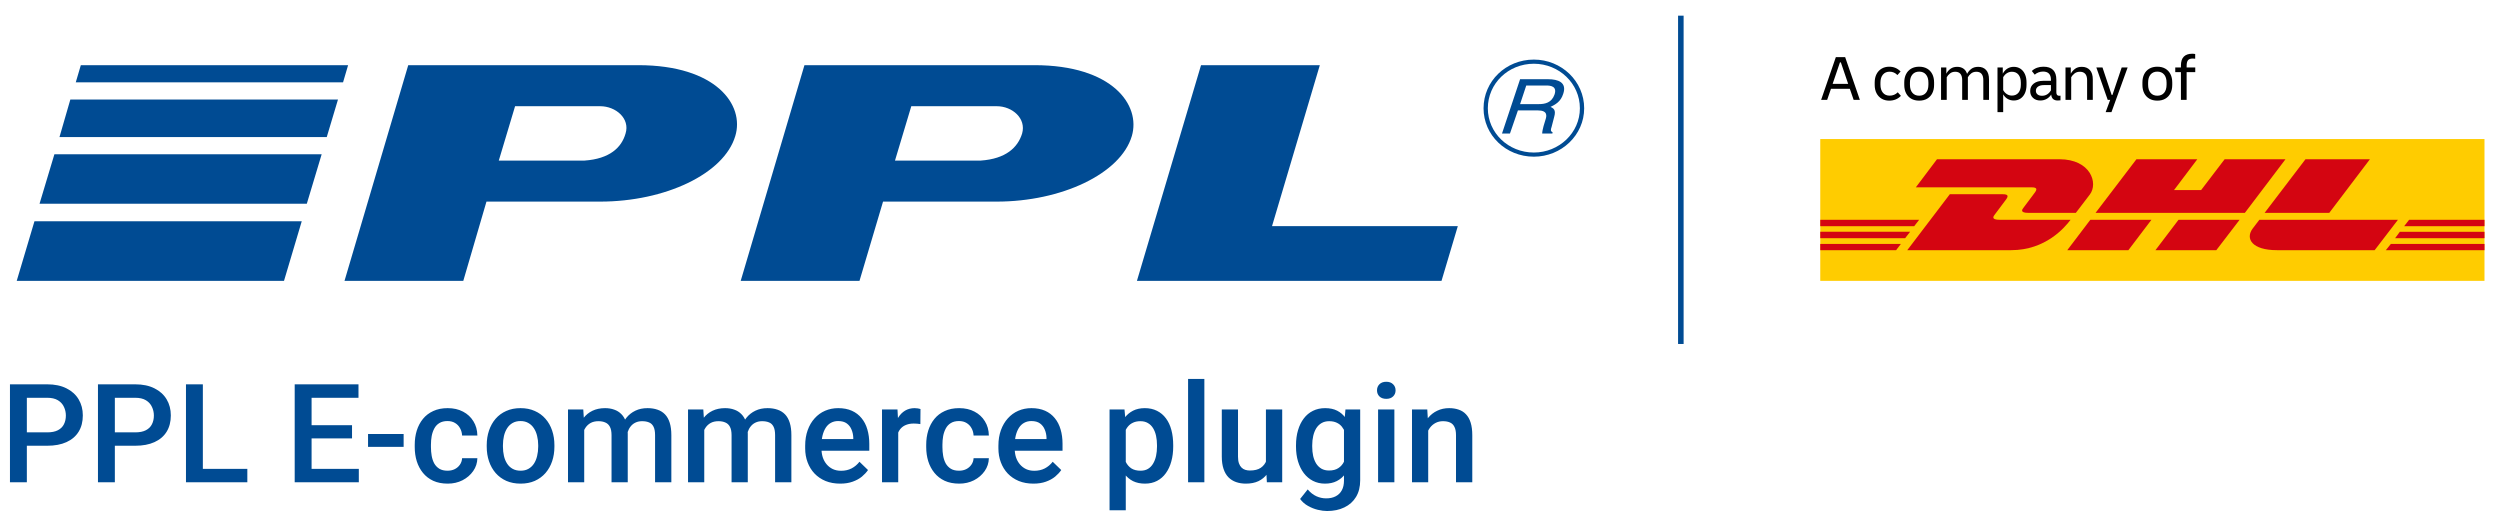 <svg width="254" height="52" viewBox="0 0 254 52" fill="none" xmlns="http://www.w3.org/2000/svg">
<path fill-rule="evenodd" clip-rule="evenodd" d="M148.114 22.977L146.458 28.535H115.512L122.025 6.621H134.094L129.237 22.977H148.114Z" fill="#004B93"/>
<path fill-rule="evenodd" clip-rule="evenodd" d="M59.397 16.314H50.677L52.332 10.791H60.98C62.562 10.791 64.034 12.038 63.555 13.57C63.151 14.995 61.937 16.136 59.397 16.314ZM64.843 6.621H41.477L35.002 28.535H47.07L49.425 20.483H60.98C67.566 20.483 73.565 17.668 74.705 13.819C75.661 10.685 72.791 6.621 64.843 6.621Z" fill="#004B93"/>
<path fill-rule="evenodd" clip-rule="evenodd" d="M99.651 16.314H90.931L92.587 10.791H101.271C102.853 10.791 104.288 12.038 103.846 13.57C103.405 14.995 102.19 16.136 99.651 16.314ZM105.097 6.621H81.732L75.256 28.535H87.325L89.717 20.483H101.271C107.821 20.483 113.854 17.668 114.995 13.819C115.916 10.685 113.046 6.621 105.097 6.621Z" fill="#004B93"/>
<path fill-rule="evenodd" clip-rule="evenodd" d="M28.855 28.535L30.658 22.478H3.502L1.699 28.535H28.855Z" fill="#004B93"/>
<path fill-rule="evenodd" clip-rule="evenodd" d="M33.198 13.926L34.339 10.114H7.146L6.043 13.926H33.198Z" fill="#004B93"/>
<path fill-rule="evenodd" clip-rule="evenodd" d="M31.173 20.697L32.682 15.673H5.527L4.018 20.697H31.173Z" fill="#004B93"/>
<path fill-rule="evenodd" clip-rule="evenodd" d="M34.853 8.368L35.368 6.621H8.212L7.697 8.368H34.853Z" fill="#004B93"/>
<path d="M155.839 15.497H155.841V15.919H155.839M152.526 14.183C153.369 14.994 154.538 15.497 155.839 15.497V15.919C154.419 15.918 153.142 15.37 152.219 14.481L152.526 14.183ZM151.164 11.005C151.164 12.247 151.683 13.371 152.526 14.183L152.219 14.481C151.296 13.592 150.729 12.363 150.729 11.005H151.164ZM151.164 11.004H150.729V11.003H151.164V11.004ZM152.526 7.796C151.683 8.612 151.164 9.744 151.164 11.004H150.729C150.729 9.628 151.296 8.39 152.218 7.497L152.526 7.796ZM155.84 6.476C154.539 6.477 153.369 6.978 152.526 7.796L152.218 7.497C153.141 6.604 154.419 6.055 155.84 6.054V6.476ZM155.841 6.476H155.84V6.054H155.841V6.476ZM155.841 6.476H155.84V6.054H155.841V6.476ZM159.141 7.795C158.294 6.978 157.124 6.477 155.841 6.476V6.054C157.243 6.055 158.521 6.604 159.448 7.496L159.141 7.795ZM160.516 11.004C160.516 9.744 159.989 8.612 159.141 7.795L159.448 7.496C160.375 8.39 160.952 9.628 160.952 11.004H160.516ZM160.516 11.004H160.952V11.005H160.516V11.004ZM159.142 14.182C159.989 13.37 160.516 12.247 160.516 11.005H160.952C160.952 12.363 160.375 13.592 159.448 14.48L159.142 14.182ZM155.841 15.497C157.125 15.497 158.294 14.994 159.142 14.182L159.448 14.48C158.521 15.37 157.243 15.918 155.841 15.919V15.497Z" fill="#004B93"/>
<path fill-rule="evenodd" clip-rule="evenodd" d="M154.441 10.577H156.355C156.98 10.577 157.642 10.435 157.937 9.614C158.23 8.76 157.532 8.689 157.126 8.689H155.067L154.441 10.577ZM153.411 13.57H152.602L154.441 8.047H157.275C158.305 8.047 159.225 8.368 158.82 9.544C158.562 10.363 157.974 10.647 157.532 10.862C157.826 11.005 158.121 11.147 157.9 11.896L157.642 12.893C157.532 13.214 157.532 13.32 157.753 13.463L157.716 13.57H156.686C156.686 13.214 156.942 12.394 157.016 12.18C157.164 11.753 157.238 11.218 156.245 11.218H154.22L153.411 13.57Z" fill="#004B93"/>
<path d="M252.424 14.127H184.938V28.535H252.424V14.127Z" fill="#FFCC00"/>
<path fill-rule="evenodd" clip-rule="evenodd" d="M196.799 16.179L194.648 19.033H206.413C206.992 19.033 206.992 19.244 206.701 19.616C206.413 20.015 205.905 20.693 205.614 21.068C205.445 21.278 205.179 21.628 206.099 21.628H210.905C210.905 21.628 211.677 20.624 212.33 19.758C213.2 18.612 212.403 16.179 209.237 16.179H196.799Z" fill="#D40511"/>
<path fill-rule="evenodd" clip-rule="evenodd" d="M193.779 25.417L198.103 19.733H203.488C204.068 19.733 204.068 19.945 203.778 20.318C203.488 20.716 202.981 21.371 202.691 21.769C202.523 21.98 202.257 22.33 203.175 22.33H210.371C209.767 23.125 207.836 25.417 204.334 25.417L193.779 25.417Z" fill="#D40511"/>
<path fill-rule="evenodd" clip-rule="evenodd" d="M218.586 22.329L216.243 25.417H210.035L212.379 22.329H218.586Z" fill="#D40511"/>
<path fill-rule="evenodd" clip-rule="evenodd" d="M232.206 16.179H226.023L223.633 19.313H220.879L223.246 16.179H217.062L212.908 21.628H228.076L232.206 16.179Z" fill="#D40511"/>
<path fill-rule="evenodd" clip-rule="evenodd" d="M184.939 23.547H194.069L193.561 24.201H184.939" fill="#D40511"/>
<path fill-rule="evenodd" clip-rule="evenodd" d="M184.939 22.329H194.988L194.479 22.985H184.939" fill="#D40511"/>
<path fill-rule="evenodd" clip-rule="evenodd" d="M184.939 24.786H193.127L192.645 25.418H184.939" fill="#D40511"/>
<path fill-rule="evenodd" clip-rule="evenodd" d="M227.545 22.329L225.178 25.417H218.994L221.338 22.329H227.545Z" fill="#D40511"/>
<path fill-rule="evenodd" clip-rule="evenodd" d="M252.424 24.202H243.342L243.825 23.548H252.424" fill="#D40511"/>
<path fill-rule="evenodd" clip-rule="evenodd" d="M252.425 25.417H242.4L242.909 24.786H252.425" fill="#D40511"/>
<path fill-rule="evenodd" clip-rule="evenodd" d="M244.768 22.329H252.424V22.985H244.26L244.768 22.329Z" fill="#D40511"/>
<path fill-rule="evenodd" clip-rule="evenodd" d="M240.783 16.179L236.653 21.628H230.084L234.237 16.179H240.783Z" fill="#D40511"/>
<path fill-rule="evenodd" clip-rule="evenodd" d="M243.632 22.329L241.265 25.417H231.338C228.802 25.417 228.101 24.249 228.874 23.219C229.091 22.939 229.551 22.329 229.551 22.329H243.632Z" fill="#D40511"/>
<path d="M185.027 10.146L186.522 5.803H187.467L188.962 10.146H188.33L187.942 9.02H186.026L185.639 10.146H185.027ZM186.937 6.342L186.196 8.52H187.773L187.032 6.342H186.937Z" fill="black"/>
<path d="M191.943 10.225C191.649 10.225 191.391 10.158 191.169 10.024C190.947 9.89 190.775 9.704 190.652 9.465C190.53 9.226 190.469 8.946 190.469 8.626V8.376C190.469 8.055 190.53 7.776 190.652 7.537C190.775 7.298 190.947 7.111 191.169 6.977C191.391 6.844 191.649 6.777 191.943 6.777C192.401 6.777 192.786 6.939 193.099 7.264L192.779 7.625C192.557 7.397 192.292 7.283 191.984 7.283C191.694 7.283 191.467 7.383 191.301 7.583C191.136 7.782 191.053 8.053 191.053 8.395V8.606C191.053 8.948 191.136 9.219 191.301 9.419C191.467 9.618 191.694 9.718 191.984 9.718C192.315 9.718 192.591 9.604 192.813 9.376L193.132 9.738C192.824 10.062 192.428 10.225 191.943 10.225Z" fill="black"/>
<path d="M194.988 10.225C194.671 10.225 194.399 10.158 194.173 10.024C193.946 9.89 193.773 9.704 193.653 9.465C193.533 9.226 193.473 8.946 193.473 8.626V8.376C193.473 8.055 193.533 7.776 193.653 7.537C193.773 7.298 193.946 7.111 194.173 6.977C194.399 6.844 194.671 6.777 194.988 6.777C195.305 6.777 195.577 6.844 195.803 6.977C196.03 7.111 196.203 7.298 196.323 7.537C196.443 7.776 196.503 8.055 196.503 8.376V8.626C196.503 8.946 196.443 9.226 196.323 9.465C196.203 9.704 196.03 9.89 195.803 10.024C195.577 10.158 195.305 10.225 194.988 10.225ZM194.988 9.724C195.278 9.724 195.507 9.627 195.674 9.432C195.842 9.236 195.926 8.961 195.926 8.606V8.395C195.926 8.04 195.842 7.765 195.674 7.57C195.507 7.374 195.278 7.277 194.988 7.277C194.698 7.277 194.469 7.374 194.302 7.57C194.134 7.765 194.05 8.04 194.05 8.395V8.606C194.05 8.961 194.134 9.236 194.302 9.432C194.469 9.627 194.698 9.724 194.988 9.724Z" fill="black"/>
<path d="M197.211 10.146V6.856H197.748V7.487C197.847 7.29 197.988 7.124 198.169 6.991C198.35 6.857 198.579 6.79 198.855 6.79C199.1 6.79 199.309 6.85 199.484 6.971C199.658 7.091 199.782 7.27 199.854 7.507C199.958 7.31 200.101 7.141 200.282 7C200.463 6.86 200.699 6.79 200.989 6.79C201.324 6.79 201.59 6.897 201.787 7.112C201.984 7.327 202.083 7.648 202.083 8.073V10.146H201.505V8.145C201.505 7.86 201.445 7.646 201.325 7.504C201.205 7.361 201.032 7.29 200.805 7.29C200.592 7.29 200.413 7.347 200.269 7.461C200.124 7.575 200.013 7.704 199.936 7.849V10.146H199.358V8.145C199.358 7.86 199.298 7.646 199.178 7.504C199.058 7.361 198.885 7.29 198.658 7.29C198.445 7.29 198.266 7.347 198.121 7.461C197.976 7.575 197.865 7.704 197.788 7.849V10.146H197.211Z" fill="black"/>
<path d="M202.945 11.396V6.856H203.482V7.487C203.6 7.264 203.755 7.091 203.947 6.971C204.14 6.85 204.359 6.79 204.603 6.79C204.861 6.79 205.088 6.856 205.283 6.987C205.477 7.119 205.628 7.303 205.735 7.54C205.841 7.777 205.894 8.055 205.894 8.376V8.626C205.894 8.946 205.841 9.224 205.735 9.461C205.628 9.698 205.477 9.882 205.283 10.014C205.088 10.146 204.861 10.211 204.603 10.211C204.372 10.211 204.164 10.158 203.978 10.05C203.792 9.943 203.641 9.788 203.523 9.586V11.396H202.945ZM204.413 7.29C204.227 7.29 204.056 7.339 203.9 7.438C203.744 7.537 203.618 7.674 203.523 7.849V9.152C203.618 9.328 203.744 9.465 203.9 9.563C204.056 9.662 204.227 9.711 204.413 9.711C204.694 9.711 204.915 9.614 205.076 9.419C205.236 9.223 205.317 8.952 205.317 8.606V8.395C205.317 8.049 205.236 7.778 205.076 7.583C204.915 7.388 204.694 7.29 204.413 7.29Z" fill="black"/>
<path d="M207.294 10.211C206.99 10.211 206.743 10.123 206.553 9.945C206.363 9.767 206.268 9.536 206.268 9.251C206.268 8.931 206.388 8.677 206.628 8.491C206.868 8.304 207.194 8.211 207.606 8.211H208.374V8.106C208.374 7.549 208.107 7.27 207.572 7.27C207.418 7.27 207.267 7.298 207.117 7.352C206.968 7.407 206.838 7.485 206.73 7.586L206.431 7.211C206.743 6.921 207.137 6.777 207.613 6.777C208.487 6.777 208.925 7.22 208.925 8.106V9.382C208.925 9.615 209.02 9.731 209.21 9.731C209.228 9.731 209.247 9.73 209.268 9.728C209.288 9.726 209.314 9.722 209.346 9.718V10.192C209.269 10.205 209.176 10.211 209.067 10.211C208.659 10.211 208.437 10.01 208.401 9.606C208.279 9.799 208.123 9.948 207.932 10.053C207.742 10.159 207.529 10.211 207.294 10.211ZM207.464 9.731C207.853 9.731 208.157 9.547 208.374 9.178V8.645H207.661C207.407 8.645 207.208 8.697 207.063 8.8C206.918 8.903 206.845 9.045 206.845 9.224C206.845 9.378 206.901 9.501 207.012 9.593C207.123 9.685 207.273 9.731 207.464 9.731Z" fill="black"/>
<path d="M209.855 10.146V6.856H210.392V7.487C210.496 7.294 210.639 7.13 210.82 6.994C211.001 6.858 211.232 6.79 211.513 6.79C211.853 6.79 212.124 6.897 212.325 7.112C212.527 7.327 212.628 7.648 212.628 8.073V10.146H212.05V8.145C212.05 7.86 211.987 7.646 211.86 7.504C211.733 7.361 211.554 7.29 211.323 7.29C211.106 7.29 210.923 7.347 210.776 7.461C210.629 7.575 210.514 7.704 210.433 7.849V10.146L209.855 10.146Z" fill="black"/>
<path d="M213.933 11.396L214.395 10.146H214.143L212.988 6.855H213.613L214.544 9.645H214.626L215.564 6.855H216.168L214.524 11.396H213.933Z" fill="black"/>
<path d="M219.185 10.225C218.868 10.225 218.596 10.158 218.37 10.024C218.143 9.89 217.97 9.704 217.85 9.465C217.73 9.226 217.67 8.946 217.67 8.626V8.376C217.67 8.055 217.73 7.776 217.85 7.537C217.97 7.298 218.143 7.111 218.37 6.977C218.596 6.844 218.868 6.777 219.185 6.777C219.502 6.777 219.774 6.844 220.001 6.977C220.227 7.111 220.4 7.298 220.52 7.537C220.64 7.776 220.701 8.055 220.701 8.376V8.626C220.701 8.946 220.64 9.226 220.52 9.465C220.4 9.704 220.227 9.89 220.001 10.024C219.774 10.158 219.502 10.225 219.185 10.225ZM219.185 9.724C219.475 9.724 219.704 9.627 219.872 9.432C220.039 9.236 220.123 8.961 220.123 8.606V8.395C220.123 8.04 220.039 7.765 219.872 7.57C219.704 7.374 219.475 7.277 219.185 7.277C218.895 7.277 218.666 7.374 218.499 7.57C218.331 7.765 218.248 8.04 218.248 8.395V8.606C218.248 8.961 218.331 9.236 218.499 9.432C218.666 9.627 218.895 9.724 219.185 9.724Z" fill="black"/>
<path d="M221.583 10.146V7.329H221.006V6.855H221.583V6.665C221.583 6.248 221.682 5.943 221.879 5.75C222.076 5.557 222.356 5.46 222.718 5.46C222.782 5.46 222.839 5.463 222.892 5.467C222.944 5.471 222.99 5.478 223.031 5.487V5.967C222.931 5.954 222.85 5.947 222.786 5.947C222.551 5.947 222.387 6.007 222.297 6.125C222.206 6.243 222.161 6.43 222.161 6.684V6.855H223.038V7.329H222.161V10.146H221.583Z" fill="black"/>
<path d="M171.055 1.592H170.492V34.948H171.055V1.592Z" fill="#004B93"/>
<path d="M4.792 45.288H2.201V43.928H4.792C5.243 43.928 5.608 43.855 5.886 43.709C6.164 43.563 6.367 43.363 6.494 43.107C6.626 42.848 6.692 42.551 6.692 42.219C6.692 41.904 6.626 41.61 6.494 41.337C6.367 41.059 6.164 40.836 5.886 40.667C5.608 40.498 5.243 40.414 4.792 40.414H2.728V49H1.012V39.047H4.792C5.562 39.047 6.216 39.184 6.754 39.457C7.296 39.726 7.709 40.1 7.991 40.578C8.274 41.052 8.415 41.594 8.415 42.205C8.415 42.848 8.274 43.399 7.991 43.859C7.709 44.32 7.296 44.673 6.754 44.919C6.216 45.165 5.562 45.288 4.792 45.288ZM13.733 45.288H11.143V43.928H13.733C14.185 43.928 14.549 43.855 14.827 43.709C15.105 43.563 15.308 43.363 15.435 43.107C15.568 42.848 15.634 42.551 15.634 42.219C15.634 41.904 15.568 41.61 15.435 41.337C15.308 41.059 15.105 40.836 14.827 40.667C14.549 40.498 14.185 40.414 13.733 40.414H11.669V49H9.953V39.047H13.733C14.504 39.047 15.158 39.184 15.695 39.457C16.238 39.726 16.65 40.1 16.933 40.578C17.215 41.052 17.356 41.594 17.356 42.205C17.356 42.848 17.215 43.399 16.933 43.859C16.65 44.32 16.238 44.673 15.695 44.919C15.158 45.165 14.504 45.288 13.733 45.288ZM25.129 47.64V49H20.132V47.64H25.129ZM20.61 39.047V49H18.895V39.047H20.61ZM36.456 47.64V49H31.172V47.64H36.456ZM31.657 39.047V49H29.941V39.047H31.657ZM35.766 43.203V44.543H31.172V43.203H35.766ZM36.422 39.047V40.414H31.172V39.047H36.422ZM41.009 44.092V45.404H37.393V44.092H41.009ZM45.473 47.824C45.742 47.824 45.983 47.772 46.197 47.667C46.416 47.558 46.592 47.407 46.724 47.216C46.86 47.024 46.935 46.803 46.949 46.553H48.501C48.492 47.031 48.351 47.467 48.077 47.858C47.804 48.25 47.441 48.562 46.99 48.795C46.539 49.023 46.04 49.137 45.493 49.137C44.928 49.137 44.436 49.041 44.017 48.85C43.597 48.654 43.249 48.385 42.971 48.043C42.693 47.701 42.483 47.307 42.342 46.86C42.205 46.414 42.137 45.935 42.137 45.425V45.185C42.137 44.675 42.205 44.197 42.342 43.75C42.483 43.299 42.693 42.902 42.971 42.56C43.249 42.219 43.597 41.952 44.017 41.761C44.436 41.565 44.926 41.467 45.486 41.467C46.079 41.467 46.598 41.585 47.045 41.822C47.492 42.055 47.842 42.38 48.098 42.8C48.357 43.215 48.492 43.698 48.501 44.249H46.949C46.935 43.976 46.867 43.73 46.744 43.511C46.626 43.287 46.457 43.11 46.238 42.977C46.024 42.845 45.767 42.779 45.466 42.779C45.133 42.779 44.857 42.848 44.639 42.984C44.42 43.117 44.249 43.299 44.126 43.531C44.003 43.759 43.914 44.017 43.859 44.304C43.809 44.586 43.784 44.88 43.784 45.185V45.425C43.784 45.73 43.809 46.026 43.859 46.313C43.91 46.601 43.996 46.858 44.119 47.086C44.247 47.309 44.42 47.489 44.639 47.626C44.857 47.758 45.135 47.824 45.473 47.824ZM49.451 45.384V45.227C49.451 44.693 49.529 44.199 49.684 43.743C49.839 43.283 50.062 42.884 50.353 42.547C50.65 42.205 51.01 41.941 51.434 41.754C51.862 41.562 52.345 41.467 52.883 41.467C53.425 41.467 53.908 41.562 54.332 41.754C54.76 41.941 55.123 42.205 55.419 42.547C55.715 42.884 55.941 43.283 56.096 43.743C56.251 44.199 56.328 44.693 56.328 45.227V45.384C56.328 45.917 56.251 46.411 56.096 46.867C55.941 47.323 55.715 47.722 55.419 48.063C55.123 48.401 54.763 48.665 54.339 48.856C53.915 49.043 53.434 49.137 52.897 49.137C52.354 49.137 51.869 49.043 51.44 48.856C51.017 48.665 50.657 48.401 50.36 48.063C50.064 47.722 49.839 47.323 49.684 46.867C49.529 46.411 49.451 45.917 49.451 45.384ZM51.099 45.227V45.384C51.099 45.717 51.133 46.031 51.201 46.327C51.27 46.623 51.377 46.883 51.523 47.106C51.668 47.33 51.855 47.505 52.083 47.633C52.311 47.76 52.582 47.824 52.897 47.824C53.202 47.824 53.466 47.76 53.69 47.633C53.917 47.505 54.104 47.33 54.25 47.106C54.396 46.883 54.503 46.623 54.571 46.327C54.644 46.031 54.681 45.717 54.681 45.384V45.227C54.681 44.898 54.644 44.589 54.571 44.297C54.503 44.001 54.394 43.739 54.243 43.511C54.097 43.283 53.91 43.105 53.683 42.977C53.459 42.845 53.193 42.779 52.883 42.779C52.573 42.779 52.304 42.845 52.076 42.977C51.853 43.105 51.668 43.283 51.523 43.511C51.377 43.739 51.27 44.001 51.201 44.297C51.133 44.589 51.099 44.898 51.099 45.227ZM59.356 43.107V49H57.709V41.603H59.261L59.356 43.107ZM59.09 45.028L58.529 45.022C58.529 44.511 58.593 44.039 58.721 43.606C58.848 43.173 59.035 42.797 59.281 42.478C59.527 42.155 59.833 41.907 60.197 41.733C60.566 41.556 60.992 41.467 61.476 41.467C61.813 41.467 62.12 41.517 62.398 41.617C62.681 41.713 62.925 41.866 63.13 42.075C63.34 42.285 63.499 42.554 63.608 42.882C63.722 43.21 63.779 43.606 63.779 44.071V49H62.132V44.215C62.132 43.855 62.077 43.572 61.968 43.367C61.863 43.162 61.71 43.016 61.51 42.93C61.314 42.839 61.079 42.793 60.806 42.793C60.496 42.793 60.231 42.852 60.013 42.971C59.798 43.089 59.623 43.251 59.486 43.456C59.35 43.661 59.249 43.898 59.185 44.167C59.122 44.436 59.09 44.723 59.09 45.028ZM63.677 44.591L62.904 44.762C62.904 44.315 62.966 43.894 63.089 43.497C63.217 43.096 63.401 42.745 63.643 42.444C63.889 42.139 64.192 41.9 64.552 41.727C64.912 41.553 65.324 41.467 65.789 41.467C66.167 41.467 66.505 41.519 66.801 41.624C67.102 41.724 67.357 41.884 67.566 42.102C67.776 42.321 67.936 42.606 68.045 42.957C68.154 43.303 68.209 43.723 68.209 44.215V49H66.555V44.208C66.555 43.834 66.5 43.545 66.391 43.34C66.286 43.135 66.135 42.993 65.939 42.916C65.743 42.834 65.509 42.793 65.235 42.793C64.98 42.793 64.755 42.841 64.559 42.937C64.367 43.028 64.205 43.158 64.073 43.326C63.941 43.49 63.841 43.679 63.773 43.894C63.709 44.108 63.677 44.34 63.677 44.591ZM71.552 43.107V49H69.904V41.603H71.456L71.552 43.107ZM71.285 45.028L70.725 45.022C70.725 44.511 70.788 44.039 70.916 43.606C71.044 43.173 71.231 42.797 71.477 42.478C71.723 42.155 72.028 41.907 72.393 41.733C72.762 41.556 73.188 41.467 73.671 41.467C74.008 41.467 74.316 41.517 74.594 41.617C74.876 41.713 75.12 41.866 75.325 42.075C75.535 42.285 75.694 42.554 75.804 42.882C75.918 43.21 75.975 43.606 75.975 44.071V49H74.327V44.215C74.327 43.855 74.272 43.572 74.163 43.367C74.058 43.162 73.906 43.016 73.705 42.93C73.509 42.839 73.274 42.793 73.001 42.793C72.691 42.793 72.427 42.852 72.208 42.971C71.994 43.089 71.818 43.251 71.682 43.456C71.545 43.661 71.445 43.898 71.381 44.167C71.317 44.436 71.285 44.723 71.285 45.028ZM75.872 44.591L75.1 44.762C75.1 44.315 75.161 43.894 75.284 43.497C75.412 43.096 75.596 42.745 75.838 42.444C76.084 42.139 76.387 41.9 76.747 41.727C77.107 41.553 77.519 41.467 77.984 41.467C78.363 41.467 78.7 41.519 78.996 41.624C79.297 41.724 79.552 41.884 79.762 42.102C79.971 42.321 80.131 42.606 80.24 42.957C80.35 43.303 80.404 43.723 80.404 44.215V49H78.75V44.208C78.75 43.834 78.695 43.545 78.586 43.34C78.481 43.135 78.331 42.993 78.135 42.916C77.939 42.834 77.704 42.793 77.431 42.793C77.175 42.793 76.95 42.841 76.754 42.937C76.562 43.028 76.401 43.158 76.269 43.326C76.136 43.49 76.036 43.679 75.968 43.894C75.904 44.108 75.872 44.34 75.872 44.591ZM85.36 49.137C84.814 49.137 84.319 49.048 83.877 48.87C83.439 48.688 83.066 48.435 82.756 48.111C82.451 47.788 82.216 47.407 82.052 46.97C81.888 46.532 81.806 46.06 81.806 45.555V45.281C81.806 44.703 81.89 44.178 82.059 43.709C82.227 43.24 82.462 42.839 82.763 42.506C83.064 42.169 83.419 41.911 83.829 41.733C84.239 41.556 84.684 41.467 85.162 41.467C85.691 41.467 86.153 41.556 86.55 41.733C86.946 41.911 87.274 42.162 87.534 42.485C87.799 42.804 87.995 43.185 88.122 43.627C88.254 44.069 88.32 44.557 88.32 45.09V45.794H82.606V44.611H86.693V44.481C86.684 44.185 86.625 43.907 86.516 43.648C86.411 43.388 86.249 43.178 86.03 43.019C85.811 42.859 85.52 42.779 85.155 42.779C84.882 42.779 84.638 42.839 84.424 42.957C84.214 43.071 84.039 43.237 83.897 43.456C83.756 43.675 83.647 43.939 83.569 44.249C83.496 44.554 83.46 44.898 83.46 45.281V45.555C83.46 45.878 83.503 46.179 83.59 46.457C83.681 46.73 83.813 46.97 83.986 47.175C84.159 47.38 84.369 47.542 84.615 47.66C84.861 47.774 85.142 47.831 85.456 47.831C85.853 47.831 86.206 47.751 86.516 47.592C86.826 47.432 87.094 47.207 87.322 46.915L88.19 47.756C88.031 47.988 87.824 48.212 87.568 48.426C87.313 48.635 87.001 48.806 86.632 48.938C86.267 49.071 85.843 49.137 85.36 49.137ZM91.26 43.012V49H89.612V41.603H91.185L91.26 43.012ZM93.522 41.556L93.509 43.087C93.409 43.069 93.299 43.055 93.181 43.046C93.067 43.037 92.953 43.032 92.839 43.032C92.556 43.032 92.308 43.073 92.094 43.155C91.88 43.233 91.7 43.347 91.554 43.497C91.412 43.643 91.303 43.821 91.226 44.03C91.148 44.24 91.103 44.475 91.089 44.734L90.713 44.762C90.713 44.297 90.758 43.866 90.85 43.47C90.941 43.073 91.078 42.725 91.26 42.424C91.447 42.123 91.679 41.888 91.957 41.72C92.24 41.551 92.565 41.467 92.935 41.467C93.035 41.467 93.142 41.476 93.256 41.494C93.374 41.512 93.463 41.533 93.522 41.556ZM97.439 47.824C97.708 47.824 97.95 47.772 98.164 47.667C98.383 47.558 98.558 47.407 98.69 47.216C98.827 47.024 98.902 46.803 98.916 46.553H100.468C100.459 47.031 100.317 47.467 100.044 47.858C99.77 48.25 99.408 48.562 98.957 48.795C98.506 49.023 98.007 49.137 97.46 49.137C96.895 49.137 96.403 49.041 95.983 48.85C95.564 48.654 95.216 48.385 94.938 48.043C94.659 47.701 94.45 47.307 94.309 46.86C94.172 46.414 94.103 45.935 94.103 45.425V45.185C94.103 44.675 94.172 44.197 94.309 43.75C94.45 43.299 94.659 42.902 94.938 42.56C95.216 42.219 95.564 41.952 95.983 41.761C96.403 41.565 96.893 41.467 97.453 41.467C98.046 41.467 98.565 41.585 99.012 41.822C99.458 42.055 99.809 42.38 100.064 42.8C100.324 43.215 100.459 43.698 100.468 44.249H98.916C98.902 43.976 98.834 43.73 98.711 43.511C98.592 43.287 98.424 43.11 98.205 42.977C97.991 42.845 97.733 42.779 97.433 42.779C97.1 42.779 96.824 42.848 96.606 42.984C96.387 43.117 96.216 43.299 96.093 43.531C95.97 43.759 95.881 44.017 95.826 44.304C95.776 44.586 95.751 44.88 95.751 45.185V45.425C95.751 45.73 95.776 46.026 95.826 46.313C95.876 46.601 95.963 46.858 96.086 47.086C96.213 47.309 96.387 47.489 96.606 47.626C96.824 47.758 97.102 47.824 97.439 47.824ZM104.993 49.137C104.446 49.137 103.952 49.048 103.51 48.87C103.072 48.688 102.699 48.435 102.389 48.111C102.083 47.788 101.849 47.407 101.685 46.97C101.521 46.532 101.438 46.06 101.438 45.555V45.281C101.438 44.703 101.523 44.178 101.691 43.709C101.86 43.24 102.095 42.839 102.396 42.506C102.696 42.169 103.052 41.911 103.462 41.733C103.872 41.556 104.316 41.467 104.795 41.467C105.324 41.467 105.786 41.556 106.183 41.733C106.579 41.911 106.907 42.162 107.167 42.485C107.431 42.804 107.627 43.185 107.755 43.627C107.887 44.069 107.953 44.557 107.953 45.09V45.794H102.238V44.611H106.326V44.481C106.317 44.185 106.258 43.907 106.148 43.648C106.044 43.388 105.882 43.178 105.663 43.019C105.444 42.859 105.153 42.779 104.788 42.779C104.515 42.779 104.271 42.839 104.057 42.957C103.847 43.071 103.672 43.237 103.53 43.456C103.389 43.675 103.28 43.939 103.202 44.249C103.129 44.554 103.093 44.898 103.093 45.281V45.555C103.093 45.878 103.136 46.179 103.223 46.457C103.314 46.73 103.446 46.97 103.619 47.175C103.792 47.38 104.002 47.542 104.248 47.66C104.494 47.774 104.774 47.831 105.089 47.831C105.485 47.831 105.839 47.751 106.148 47.592C106.458 47.432 106.727 47.207 106.955 46.915L107.823 47.756C107.664 47.988 107.456 48.212 107.201 48.426C106.946 48.635 106.634 48.806 106.265 48.938C105.9 49.071 105.476 49.137 104.993 49.137ZM114.379 43.025V51.844H112.731V41.603H114.249L114.379 43.025ZM119.198 45.233V45.377C119.198 45.915 119.134 46.414 119.007 46.874C118.884 47.33 118.699 47.728 118.453 48.07C118.212 48.408 117.913 48.67 117.558 48.856C117.202 49.043 116.792 49.137 116.327 49.137C115.867 49.137 115.464 49.052 115.117 48.884C114.775 48.711 114.486 48.467 114.249 48.152C114.012 47.838 113.821 47.469 113.675 47.045C113.534 46.617 113.433 46.147 113.374 45.637V45.083C113.433 44.541 113.534 44.048 113.675 43.606C113.821 43.164 114.012 42.784 114.249 42.465C114.486 42.146 114.775 41.9 115.117 41.727C115.459 41.553 115.858 41.467 116.313 41.467C116.778 41.467 117.191 41.558 117.551 41.74C117.911 41.918 118.214 42.173 118.46 42.506C118.706 42.834 118.891 43.23 119.014 43.695C119.137 44.156 119.198 44.668 119.198 45.233ZM117.551 45.377V45.233C117.551 44.892 117.519 44.575 117.455 44.283C117.391 43.987 117.291 43.727 117.154 43.504C117.018 43.281 116.842 43.107 116.628 42.984C116.418 42.857 116.165 42.793 115.869 42.793C115.577 42.793 115.327 42.843 115.117 42.943C114.908 43.039 114.732 43.173 114.591 43.347C114.45 43.52 114.34 43.723 114.263 43.955C114.185 44.183 114.131 44.431 114.099 44.7V46.026C114.153 46.355 114.247 46.655 114.379 46.929C114.511 47.202 114.698 47.421 114.939 47.585C115.186 47.745 115.5 47.824 115.883 47.824C116.179 47.824 116.432 47.76 116.642 47.633C116.851 47.505 117.022 47.33 117.154 47.106C117.291 46.879 117.391 46.617 117.455 46.32C117.519 46.024 117.551 45.71 117.551 45.377ZM122.363 38.5V49H120.709V38.5H122.363ZM128.618 47.257V41.603H130.272V49H128.714L128.618 47.257ZM128.851 45.719L129.404 45.705C129.404 46.202 129.35 46.66 129.24 47.079C129.131 47.494 128.962 47.856 128.734 48.166C128.507 48.471 128.215 48.711 127.859 48.884C127.504 49.052 127.078 49.137 126.581 49.137C126.221 49.137 125.891 49.084 125.59 48.98C125.289 48.875 125.029 48.713 124.811 48.494C124.596 48.275 124.43 47.991 124.312 47.64C124.193 47.289 124.134 46.87 124.134 46.382V41.603H125.781V46.395C125.781 46.664 125.813 46.89 125.877 47.072C125.941 47.25 126.027 47.394 126.137 47.503C126.246 47.612 126.374 47.69 126.52 47.735C126.665 47.781 126.82 47.804 126.984 47.804C127.454 47.804 127.823 47.713 128.092 47.53C128.365 47.343 128.559 47.093 128.673 46.778C128.791 46.464 128.851 46.111 128.851 45.719ZM136.698 41.603H138.195V48.795C138.195 49.46 138.054 50.025 137.771 50.49C137.489 50.955 137.095 51.308 136.589 51.55C136.083 51.796 135.497 51.919 134.832 51.919C134.549 51.919 134.235 51.878 133.889 51.796C133.547 51.714 133.214 51.582 132.891 51.399C132.572 51.222 132.305 50.987 132.091 50.695L132.863 49.725C133.128 50.039 133.419 50.269 133.738 50.415C134.057 50.561 134.392 50.634 134.743 50.634C135.121 50.634 135.443 50.563 135.707 50.422C135.976 50.285 136.183 50.082 136.329 49.813C136.475 49.545 136.548 49.217 136.548 48.829V43.278L136.698 41.603ZM131.674 45.384V45.24C131.674 44.68 131.742 44.169 131.879 43.709C132.016 43.244 132.212 42.845 132.467 42.513C132.722 42.175 133.032 41.918 133.396 41.74C133.761 41.558 134.174 41.467 134.634 41.467C135.112 41.467 135.52 41.553 135.857 41.727C136.199 41.9 136.484 42.148 136.712 42.472C136.94 42.791 137.118 43.173 137.245 43.62C137.377 44.062 137.475 44.554 137.539 45.097V45.555C137.48 46.083 137.38 46.566 137.238 47.004C137.097 47.441 136.91 47.82 136.678 48.139C136.445 48.458 136.158 48.704 135.816 48.877C135.479 49.05 135.08 49.137 134.62 49.137C134.169 49.137 133.761 49.043 133.396 48.856C133.036 48.67 132.727 48.408 132.467 48.07C132.212 47.733 132.016 47.337 131.879 46.881C131.742 46.421 131.674 45.922 131.674 45.384ZM133.321 45.24V45.384C133.321 45.721 133.353 46.035 133.417 46.327C133.485 46.619 133.588 46.876 133.725 47.1C133.866 47.318 134.044 47.492 134.258 47.619C134.477 47.742 134.734 47.804 135.03 47.804C135.418 47.804 135.734 47.722 135.98 47.558C136.231 47.394 136.423 47.172 136.555 46.895C136.691 46.612 136.787 46.297 136.842 45.951V44.714C136.814 44.445 136.757 44.194 136.671 43.962C136.589 43.73 136.477 43.527 136.336 43.353C136.195 43.176 136.017 43.039 135.803 42.943C135.589 42.843 135.336 42.793 135.044 42.793C134.748 42.793 134.49 42.857 134.271 42.984C134.053 43.112 133.873 43.287 133.731 43.511C133.595 43.734 133.492 43.994 133.424 44.29C133.355 44.586 133.321 44.903 133.321 45.24ZM141.668 41.603V49H140.014V41.603H141.668ZM139.904 39.662C139.904 39.411 139.986 39.204 140.15 39.04C140.319 38.871 140.551 38.787 140.848 38.787C141.139 38.787 141.369 38.871 141.538 39.04C141.707 39.204 141.791 39.411 141.791 39.662C141.791 39.908 141.707 40.113 141.538 40.277C141.369 40.441 141.139 40.523 140.848 40.523C140.551 40.523 140.319 40.441 140.15 40.277C139.986 40.113 139.904 39.908 139.904 39.662ZM145.106 43.183V49H143.459V41.603H145.011L145.106 43.183ZM144.812 45.028L144.279 45.022C144.284 44.497 144.357 44.017 144.498 43.579C144.644 43.142 144.844 42.766 145.1 42.451C145.359 42.137 145.669 41.895 146.029 41.727C146.389 41.553 146.79 41.467 147.232 41.467C147.588 41.467 147.909 41.517 148.196 41.617C148.488 41.713 148.736 41.87 148.941 42.089C149.151 42.308 149.311 42.592 149.42 42.943C149.529 43.29 149.584 43.716 149.584 44.222V49H147.93V44.215C147.93 43.859 147.877 43.579 147.772 43.374C147.672 43.164 147.524 43.016 147.328 42.93C147.137 42.839 146.897 42.793 146.61 42.793C146.328 42.793 146.075 42.852 145.852 42.971C145.628 43.089 145.439 43.251 145.284 43.456C145.134 43.661 145.018 43.898 144.936 44.167C144.854 44.436 144.812 44.723 144.812 45.028Z" fill="#004B93"/>
</svg>
